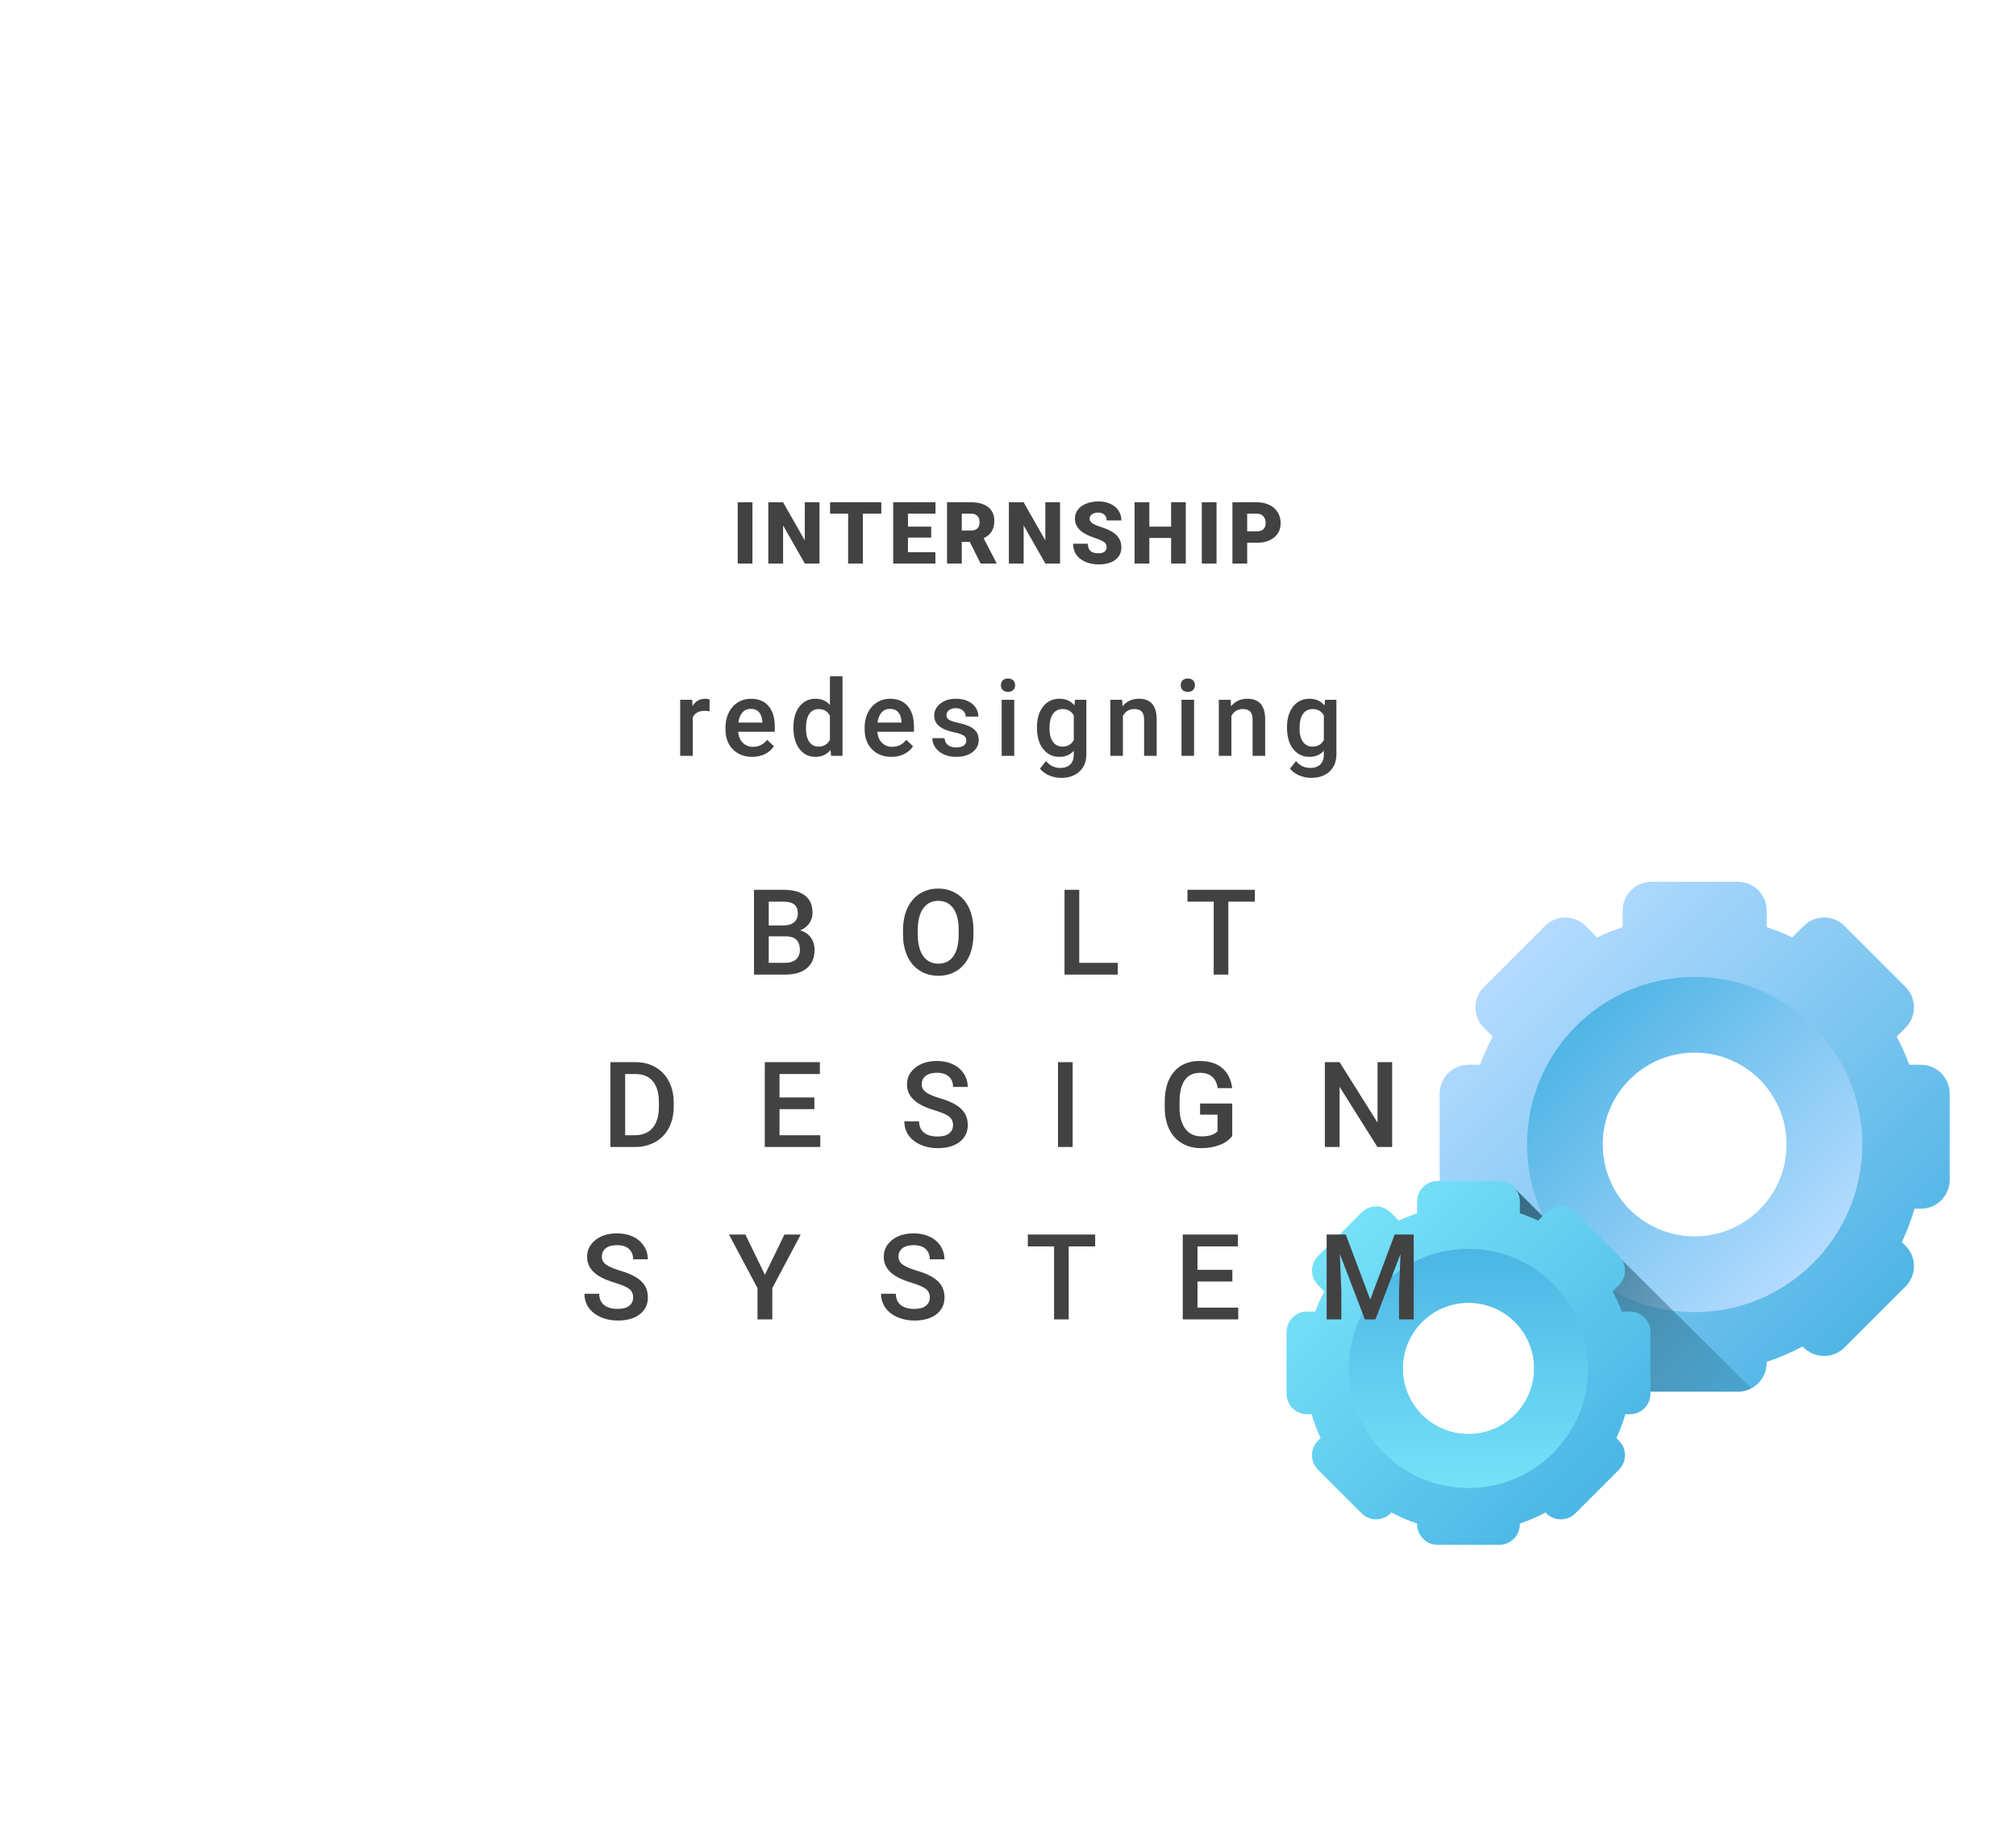 <svg width="304" height="278" viewBox="0 0 304 278" fill="none" xmlns="http://www.w3.org/2000/svg">
<g filter="url(#filter0_d)">
<rect x="4" width="296" height="270" rx="5" fill="white"/>
<g clip-path="url(#clip0)">
<path d="M289.656 156.596H287.915C287.37 155.131 286.733 153.712 286.003 152.349L287.342 151.01C289.038 149.314 289.038 146.565 287.342 144.869L278.13 135.656C276.434 133.96 273.685 133.96 271.989 135.656L270.261 137.384C269.015 136.796 267.726 136.283 266.403 135.845V133.343C266.403 130.944 264.459 129 262.06 129H249.032C246.634 129 244.689 130.944 244.689 133.343V135.845C243.367 136.283 242.078 136.796 240.831 137.384L239.104 135.656C237.408 133.96 234.658 133.96 232.962 135.656L223.75 144.869C222.054 146.565 222.054 149.314 223.75 151.01L225.09 152.349C224.36 153.712 223.722 155.131 223.177 156.596H221.436C219.038 156.596 217.094 158.54 217.094 160.938V173.966C217.094 176.365 219.038 178.309 221.436 178.309H222.398C222.905 180.046 223.543 181.728 224.304 183.341L223.75 183.895C222.054 185.591 222.054 188.34 223.75 190.036L232.963 199.248C234.658 200.944 237.408 200.944 239.104 199.248L239.27 199.083C240.994 200.006 242.806 200.784 244.69 201.408V201.562C244.69 203.96 246.634 205.905 249.032 205.905H262.061C264.459 205.905 266.403 203.961 266.403 201.562V201.408C268.287 200.784 270.099 200.006 271.824 199.083L271.989 199.248C273.685 200.944 276.435 200.944 278.131 199.248L287.343 190.036C289.039 188.34 289.039 185.591 287.343 183.895L286.789 183.341C287.55 181.728 288.188 180.046 288.695 178.309H289.657C292.055 178.309 293.999 176.365 293.999 173.966V160.938C293.999 158.54 292.055 156.596 289.656 156.596V156.596ZM255.546 182.507C247.879 182.507 241.665 176.293 241.665 168.626C241.665 160.959 247.879 154.745 255.546 154.745C263.213 154.745 269.427 160.959 269.427 168.626C269.427 176.293 263.213 182.507 255.546 182.507Z" fill="url(#paint0_linear)"/>
<path d="M255.547 193.902C269.507 193.902 280.821 182.587 280.821 168.628C280.821 154.668 269.507 143.354 255.547 143.354C241.588 143.354 230.273 154.668 230.273 168.627C230.273 182.587 241.587 193.902 255.547 193.902ZM255.547 154.747C263.214 154.747 269.428 160.961 269.428 168.628C269.428 176.295 263.214 182.509 255.547 182.509C247.88 182.509 241.666 176.294 241.666 168.628C241.666 160.961 247.88 154.747 255.547 154.747Z" fill="url(#paint1_linear)"/>
<path d="M249.035 205.905H262.063C262.794 205.905 263.482 205.723 264.086 205.404L237.555 179.069C236.345 177.859 234.579 177.859 233.369 179.069L232.812 179.626L228.643 175.469C228.084 174.657 227.149 174.516 226.088 174.516C226.088 174.516 217.123 174.464 217.148 174.629C217.468 176.713 219.267 178.308 221.439 178.308H222.401C222.908 180.046 223.546 181.728 224.307 183.34L223.753 183.894C222.058 185.59 222.058 188.34 223.753 190.036L232.966 199.248C234.662 200.944 237.411 200.944 239.107 199.248L239.273 199.082C240.997 200.006 242.81 200.784 244.693 201.407V201.562C244.693 203.96 246.637 205.905 249.035 205.905V205.905Z" fill="url(#paint2_linear)"/>
<path d="M245.778 193.815H244.535C244.147 192.77 243.692 191.757 243.171 190.785L244.127 189.829C245.337 188.619 245.337 186.657 244.127 185.447L237.553 178.873C236.343 177.663 234.381 177.663 233.171 178.873L231.938 180.106C231.048 179.686 230.129 179.32 229.185 179.007V177.222C229.185 175.51 227.798 174.123 226.086 174.123H216.79C215.078 174.123 213.691 175.51 213.691 177.222V179.007C212.747 179.32 211.828 179.686 210.938 180.106L209.705 178.873C208.495 177.663 206.533 177.663 205.323 178.873L198.749 185.447C197.539 186.657 197.539 188.619 198.749 189.829L199.705 190.785C199.185 191.757 198.73 192.77 198.341 193.815H197.098C195.387 193.815 194 195.202 194 196.913V206.21C194 207.921 195.387 209.308 197.099 209.308H197.785C198.147 210.548 198.602 211.748 199.145 212.899L198.75 213.294C197.539 214.504 197.539 216.466 198.75 217.676L205.323 224.25C206.534 225.46 208.495 225.46 209.705 224.25L209.824 224.132C211.054 224.791 212.347 225.346 213.691 225.791V225.901C213.691 227.613 215.079 229 216.79 229H226.086C227.798 229 229.185 227.613 229.185 225.901V225.791C230.529 225.346 231.823 224.791 233.053 224.132L233.171 224.25C234.381 225.46 236.343 225.46 237.553 224.25L244.127 217.676C245.337 216.466 245.337 214.504 244.127 213.294L243.732 212.899C244.275 211.748 244.73 210.548 245.092 209.308H245.778C247.489 209.308 248.877 207.921 248.877 206.21V196.913C248.876 195.202 247.489 193.815 245.778 193.815V193.815ZM221.438 212.304C215.967 212.304 211.533 207.87 211.533 202.399C211.533 196.928 215.967 192.494 221.438 192.494C226.909 192.494 231.343 196.928 231.343 202.399C231.343 207.87 226.909 212.304 221.438 212.304Z" fill="url(#paint3_linear)"/>
<path d="M234.19 189.648C227.146 182.604 215.729 182.604 208.685 189.648C201.642 196.692 201.641 208.109 208.685 215.153C215.729 222.196 227.146 222.196 234.19 215.153C241.233 208.109 241.233 196.692 234.19 189.648ZM214.433 209.404C210.565 205.536 210.565 199.265 214.433 195.397C218.302 191.528 224.573 191.528 228.441 195.397C232.31 199.265 232.31 205.536 228.441 209.404C224.573 213.273 218.302 213.273 214.433 209.404V209.404Z" fill="url(#paint4_linear)"/>
</g>
<path d="M106.996 103.281C106.746 103.24 106.489 103.219 106.223 103.219C105.353 103.219 104.767 103.552 104.465 104.219V110H102.567V101.547H104.379L104.426 102.492C104.885 101.758 105.52 101.391 106.332 101.391C106.603 101.391 106.827 101.427 107.004 101.5L106.996 103.281ZM113.442 110.156C112.239 110.156 111.262 109.779 110.512 109.023C109.768 108.263 109.395 107.253 109.395 105.992V105.758C109.395 104.914 109.557 104.161 109.88 103.5C110.208 102.833 110.666 102.315 111.255 101.945C111.843 101.576 112.499 101.391 113.223 101.391C114.374 101.391 115.262 101.758 115.887 102.492C116.518 103.227 116.833 104.266 116.833 105.609V106.375H111.309C111.367 107.073 111.598 107.625 112.005 108.031C112.416 108.438 112.932 108.641 113.551 108.641C114.421 108.641 115.13 108.289 115.676 107.586L116.7 108.562C116.361 109.068 115.908 109.461 115.341 109.742C114.778 110.018 114.145 110.156 113.442 110.156ZM113.216 102.914C112.695 102.914 112.273 103.096 111.95 103.461C111.632 103.826 111.429 104.333 111.341 104.984H114.958V104.844C114.916 104.208 114.747 103.729 114.45 103.406C114.153 103.078 113.742 102.914 113.216 102.914ZM119.638 105.711C119.638 104.409 119.94 103.365 120.544 102.578C121.148 101.786 121.958 101.391 122.974 101.391C123.87 101.391 124.593 101.703 125.146 102.328V98H127.044V110H125.325L125.231 109.125C124.664 109.812 123.906 110.156 122.958 110.156C121.968 110.156 121.166 109.758 120.552 108.961C119.942 108.164 119.638 107.081 119.638 105.711ZM121.536 105.875C121.536 106.734 121.7 107.406 122.028 107.891C122.362 108.37 122.833 108.609 123.442 108.609C124.218 108.609 124.786 108.263 125.146 107.57V103.961C124.797 103.284 124.234 102.945 123.458 102.945C122.843 102.945 122.37 103.19 122.036 103.68C121.703 104.164 121.536 104.896 121.536 105.875ZM134.427 110.156C133.224 110.156 132.247 109.779 131.497 109.023C130.753 108.263 130.38 107.253 130.38 105.992V105.758C130.38 104.914 130.542 104.161 130.865 103.5C131.193 102.833 131.651 102.315 132.24 101.945C132.828 101.576 133.484 101.391 134.208 101.391C135.359 101.391 136.247 101.758 136.872 102.492C137.503 103.227 137.818 104.266 137.818 105.609V106.375H132.294C132.352 107.073 132.583 107.625 132.99 108.031C133.401 108.438 133.917 108.641 134.536 108.641C135.406 108.641 136.115 108.289 136.661 107.586L137.685 108.562C137.346 109.068 136.893 109.461 136.326 109.742C135.763 110.018 135.13 110.156 134.427 110.156ZM134.201 102.914C133.68 102.914 133.258 103.096 132.935 103.461C132.617 103.826 132.414 104.333 132.326 104.984H135.943V104.844C135.901 104.208 135.732 103.729 135.435 103.406C135.138 103.078 134.727 102.914 134.201 102.914ZM145.716 107.703C145.716 107.365 145.576 107.107 145.295 106.93C145.019 106.753 144.558 106.596 143.912 106.461C143.266 106.326 142.727 106.154 142.295 105.945C141.347 105.487 140.873 104.823 140.873 103.953C140.873 103.224 141.18 102.615 141.795 102.125C142.409 101.635 143.19 101.391 144.138 101.391C145.149 101.391 145.964 101.641 146.584 102.141C147.209 102.641 147.521 103.289 147.521 104.086H145.623C145.623 103.721 145.487 103.419 145.216 103.18C144.946 102.935 144.586 102.812 144.138 102.812C143.722 102.812 143.381 102.909 143.115 103.102C142.855 103.294 142.724 103.552 142.724 103.875C142.724 104.167 142.847 104.393 143.091 104.555C143.336 104.716 143.831 104.88 144.576 105.047C145.321 105.208 145.904 105.404 146.326 105.633C146.753 105.857 147.068 106.128 147.271 106.445C147.48 106.763 147.584 107.148 147.584 107.602C147.584 108.362 147.269 108.979 146.638 109.453C146.008 109.922 145.183 110.156 144.162 110.156C143.469 110.156 142.852 110.031 142.31 109.781C141.769 109.531 141.347 109.188 141.045 108.75C140.743 108.312 140.591 107.841 140.591 107.336H142.435C142.461 107.784 142.631 108.13 142.943 108.375C143.256 108.615 143.67 108.734 144.185 108.734C144.685 108.734 145.065 108.641 145.326 108.453C145.586 108.26 145.716 108.01 145.716 107.703ZM152.943 110H151.045V101.547H152.943V110ZM150.928 99.352C150.928 99.06 151.019 98.818 151.201 98.625C151.389 98.432 151.654 98.336 151.998 98.336C152.342 98.336 152.607 98.432 152.795 98.625C152.982 98.818 153.076 99.06 153.076 99.352C153.076 99.638 152.982 99.878 152.795 100.07C152.607 100.258 152.342 100.352 151.998 100.352C151.654 100.352 151.389 100.258 151.201 100.07C151.019 99.878 150.928 99.638 150.928 99.352ZM156.366 105.711C156.366 104.398 156.673 103.352 157.287 102.57C157.907 101.784 158.728 101.391 159.748 101.391C160.712 101.391 161.47 101.727 162.022 102.398L162.108 101.547H163.819V109.742C163.819 110.852 163.472 111.727 162.78 112.367C162.092 113.008 161.162 113.328 159.991 113.328C159.371 113.328 158.764 113.198 158.17 112.938C157.582 112.682 157.134 112.346 156.826 111.93L157.725 110.789C158.308 111.482 159.027 111.828 159.881 111.828C160.511 111.828 161.009 111.656 161.373 111.312C161.738 110.974 161.92 110.474 161.92 109.812V109.242C161.373 109.852 160.644 110.156 159.733 110.156C158.743 110.156 157.933 109.763 157.303 108.977C156.678 108.19 156.366 107.102 156.366 105.711ZM158.256 105.875C158.256 106.724 158.428 107.393 158.772 107.883C159.121 108.367 159.603 108.609 160.217 108.609C160.983 108.609 161.55 108.281 161.92 107.625V103.906C161.561 103.266 160.998 102.945 160.233 102.945C159.608 102.945 159.121 103.193 158.772 103.688C158.428 104.182 158.256 104.911 158.256 105.875ZM169.217 101.547L169.272 102.523C169.897 101.768 170.717 101.391 171.733 101.391C173.493 101.391 174.389 102.398 174.421 104.414V110H172.522V104.523C172.522 103.987 172.405 103.591 172.171 103.336C171.941 103.076 171.564 102.945 171.038 102.945C170.272 102.945 169.702 103.292 169.327 103.984V110H167.428V101.547H169.217ZM180.062 110H178.163V101.547H180.062V110ZM178.046 99.352C178.046 99.06 178.137 98.818 178.319 98.625C178.507 98.432 178.772 98.336 179.116 98.336C179.46 98.336 179.726 98.432 179.913 98.625C180.101 98.818 180.194 99.06 180.194 99.352C180.194 99.638 180.101 99.878 179.913 100.07C179.726 100.258 179.46 100.352 179.116 100.352C178.772 100.352 178.507 100.258 178.319 100.07C178.137 99.878 178.046 99.638 178.046 99.352ZM185.577 101.547L185.632 102.523C186.257 101.768 187.077 101.391 188.093 101.391C189.853 101.391 190.749 102.398 190.781 104.414V110H188.882V104.523C188.882 103.987 188.765 103.591 188.531 103.336C188.301 103.076 187.924 102.945 187.398 102.945C186.632 102.945 186.062 103.292 185.687 103.984V110H183.788V101.547H185.577ZM194.07 105.711C194.07 104.398 194.377 103.352 194.992 102.57C195.612 101.784 196.432 101.391 197.453 101.391C198.416 101.391 199.174 101.727 199.726 102.398L199.812 101.547H201.523V109.742C201.523 110.852 201.177 111.727 200.484 112.367C199.797 113.008 198.867 113.328 197.695 113.328C197.075 113.328 196.468 113.198 195.875 112.938C195.286 112.682 194.838 112.346 194.531 111.93L195.429 110.789C196.013 111.482 196.731 111.828 197.586 111.828C198.216 111.828 198.713 111.656 199.078 111.312C199.442 110.974 199.625 110.474 199.625 109.812V109.242C199.078 109.852 198.349 110.156 197.437 110.156C196.448 110.156 195.638 109.763 195.007 108.977C194.382 108.19 194.07 107.102 194.07 105.711ZM195.961 105.875C195.961 106.724 196.132 107.393 196.476 107.883C196.825 108.367 197.307 108.609 197.922 108.609C198.687 108.609 199.255 108.281 199.625 107.625V103.906C199.265 103.266 198.703 102.945 197.937 102.945C197.312 102.945 196.825 103.193 196.476 103.688C196.132 104.182 195.961 104.911 195.961 105.875Z" fill="#424242"/>
<path d="M113.699 143V130.203H118.084C119.532 130.203 120.633 130.493 121.389 131.073C122.145 131.653 122.523 132.518 122.523 133.666C122.523 134.252 122.365 134.779 122.048 135.248C121.732 135.717 121.269 136.08 120.659 136.338C121.351 136.525 121.884 136.88 122.259 137.401C122.64 137.917 122.83 138.538 122.83 139.265C122.83 140.466 122.444 141.389 121.67 142.033C120.903 142.678 119.801 143 118.366 143H113.699ZM115.922 137.226V141.225H118.392C119.089 141.225 119.634 141.052 120.027 140.706C120.419 140.36 120.616 139.88 120.616 139.265C120.616 137.935 119.936 137.255 118.576 137.226H115.922ZM115.922 135.591H118.102C118.793 135.591 119.332 135.436 119.719 135.125C120.112 134.809 120.308 134.363 120.308 133.789C120.308 133.156 120.126 132.699 119.763 132.418C119.406 132.137 118.846 131.996 118.084 131.996H115.922V135.591ZM146.787 136.936C146.787 138.189 146.57 139.291 146.136 140.24C145.703 141.184 145.082 141.91 144.273 142.42C143.47 142.924 142.545 143.176 141.496 143.176C140.459 143.176 139.533 142.924 138.719 142.42C137.91 141.91 137.283 141.187 136.838 140.249C136.398 139.312 136.176 138.23 136.17 137.006V136.285C136.17 135.037 136.389 133.936 136.829 132.98C137.274 132.025 137.898 131.296 138.701 130.792C139.51 130.282 140.435 130.027 141.478 130.027C142.521 130.027 143.444 130.279 144.247 130.783C145.055 131.281 145.679 132.002 146.119 132.945C146.558 133.883 146.781 134.976 146.787 136.224V136.936ZM144.563 136.268C144.563 134.85 144.294 133.763 143.755 133.007C143.221 132.251 142.463 131.873 141.478 131.873C140.517 131.873 139.764 132.251 139.219 133.007C138.68 133.757 138.405 134.82 138.393 136.197V136.936C138.393 138.342 138.666 139.429 139.211 140.196C139.761 140.964 140.523 141.348 141.496 141.348C142.48 141.348 143.236 140.973 143.763 140.223C144.297 139.473 144.563 138.377 144.563 136.936V136.268ZM162.745 141.225H168.555V143H160.522V130.203H162.745V141.225ZM189.216 131.996H185.225V143H183.019V131.996H179.064V130.203H189.216V131.996ZM92.045 169V156.203H95.824C96.955 156.203 97.957 156.455 98.83 156.959C99.709 157.463 100.388 158.178 100.869 159.104C101.349 160.029 101.59 161.09 101.59 162.285V162.927C101.59 164.14 101.346 165.206 100.86 166.126C100.38 167.046 99.691 167.755 98.795 168.253C97.904 168.751 96.882 169 95.727 169H92.045ZM94.268 157.996V167.225H95.719C96.885 167.225 97.778 166.861 98.399 166.135C99.026 165.402 99.346 164.354 99.357 162.988V162.276C99.357 160.888 99.055 159.827 98.452 159.095C97.848 158.362 96.972 157.996 95.824 157.996H94.268ZM122.804 163.287H117.548V167.225H123.692V169H115.324V156.203H123.63V157.996H117.548V161.529H122.804V163.287ZM143.711 165.704C143.711 165.142 143.511 164.708 143.113 164.403C142.72 164.099 142.009 163.791 140.977 163.48C139.946 163.17 139.126 162.824 138.516 162.443C137.35 161.711 136.767 160.756 136.767 159.578C136.767 158.547 137.186 157.697 138.024 157.029C138.868 156.361 139.961 156.027 141.302 156.027C142.193 156.027 142.987 156.191 143.684 156.52C144.382 156.848 144.929 157.316 145.328 157.926C145.726 158.529 145.926 159.2 145.926 159.938H143.711C143.711 159.271 143.5 158.749 143.078 158.374C142.662 157.993 142.064 157.803 141.285 157.803C140.558 157.803 139.993 157.958 139.589 158.269C139.19 158.579 138.991 159.013 138.991 159.569C138.991 160.038 139.208 160.431 139.641 160.747C140.075 161.058 140.79 161.362 141.786 161.661C142.782 161.954 143.582 162.291 144.185 162.672C144.789 163.047 145.231 163.48 145.512 163.973C145.794 164.459 145.934 165.03 145.934 165.687C145.934 166.753 145.524 167.603 144.704 168.235C143.889 168.862 142.782 169.176 141.382 169.176C140.456 169.176 139.603 169.006 138.824 168.666C138.051 168.32 137.447 167.846 137.013 167.242C136.586 166.639 136.372 165.936 136.372 165.133H138.595C138.595 165.859 138.836 166.422 139.316 166.82C139.797 167.219 140.485 167.418 141.382 167.418C142.155 167.418 142.735 167.263 143.122 166.952C143.514 166.636 143.711 166.22 143.711 165.704ZM161.752 169H159.537V156.203H161.752V169ZM185.814 167.339C185.351 167.942 184.71 168.399 183.889 168.71C183.069 169.021 182.137 169.176 181.094 169.176C180.022 169.176 179.073 168.933 178.247 168.446C177.421 167.96 176.782 167.266 176.331 166.363C175.885 165.455 175.654 164.397 175.636 163.19V162.188C175.636 160.255 176.099 158.746 177.025 157.662C177.951 156.572 179.243 156.027 180.901 156.027C182.325 156.027 183.456 156.379 184.294 157.082C185.132 157.785 185.635 158.799 185.805 160.123H183.626C183.38 158.582 182.486 157.812 180.945 157.812C179.949 157.812 179.19 158.172 178.669 158.893C178.153 159.607 177.886 160.659 177.869 162.048V163.032C177.869 164.415 178.159 165.49 178.739 166.258C179.325 167.02 180.136 167.4 181.174 167.4C182.31 167.4 183.119 167.143 183.599 166.627V164.122H180.963V162.435H185.814V167.339ZM209.929 169H207.705L202.001 159.921V169H199.778V156.203H202.001L207.723 165.317V156.203H209.929V169ZM95.472 191.704C95.472 191.142 95.273 190.708 94.875 190.403C94.482 190.099 93.77 189.791 92.739 189.48C91.708 189.17 90.888 188.824 90.278 188.443C89.112 187.711 88.529 186.756 88.529 185.578C88.529 184.547 88.948 183.697 89.786 183.029C90.63 182.361 91.722 182.027 93.064 182.027C93.955 182.027 94.749 182.191 95.446 182.52C96.143 182.848 96.691 183.316 97.09 183.926C97.488 184.529 97.687 185.2 97.687 185.938H95.472C95.472 185.271 95.261 184.749 94.84 184.374C94.424 183.993 93.826 183.803 93.047 183.803C92.32 183.803 91.755 183.958 91.35 184.269C90.952 184.579 90.753 185.013 90.753 185.569C90.753 186.038 90.969 186.431 91.403 186.747C91.837 187.058 92.552 187.362 93.548 187.661C94.544 187.954 95.344 188.291 95.947 188.672C96.551 189.047 96.993 189.48 97.274 189.973C97.555 190.459 97.696 191.03 97.696 191.687C97.696 192.753 97.286 193.603 96.466 194.235C95.651 194.862 94.544 195.176 93.143 195.176C92.218 195.176 91.365 195.006 90.586 194.666C89.812 194.32 89.209 193.846 88.775 193.242C88.347 192.639 88.134 191.936 88.134 191.133H90.357C90.357 191.859 90.597 192.422 91.078 192.82C91.558 193.219 92.247 193.418 93.143 193.418C93.917 193.418 94.497 193.263 94.884 192.952C95.276 192.636 95.472 192.22 95.472 191.704ZM115.342 188.268L118.286 182.203H120.747L116.458 190.289V195H114.226V190.289L109.928 182.203H112.398L115.342 188.268ZM140.204 191.704C140.204 191.142 140.005 190.708 139.606 190.403C139.214 190.099 138.502 189.791 137.47 189.48C136.439 189.17 135.619 188.824 135.01 188.443C133.844 187.711 133.261 186.756 133.261 185.578C133.261 184.547 133.679 183.697 134.517 183.029C135.361 182.361 136.454 182.027 137.796 182.027C138.686 182.027 139.48 182.191 140.177 182.52C140.875 182.848 141.423 183.316 141.821 183.926C142.219 184.529 142.419 185.2 142.419 185.938H140.204C140.204 185.271 139.993 184.749 139.571 184.374C139.155 183.993 138.557 183.803 137.778 183.803C137.052 183.803 136.486 183.958 136.082 184.269C135.683 184.579 135.484 185.013 135.484 185.569C135.484 186.038 135.701 186.431 136.135 186.747C136.568 187.058 137.283 187.362 138.279 187.661C139.275 187.954 140.075 188.291 140.678 188.672C141.282 189.047 141.724 189.48 142.006 189.973C142.287 190.459 142.427 191.03 142.427 191.687C142.427 192.753 142.017 193.603 141.197 194.235C140.383 194.862 139.275 195.176 137.875 195.176C136.949 195.176 136.096 195.006 135.317 194.666C134.544 194.32 133.94 193.846 133.507 193.242C133.079 192.639 132.865 191.936 132.865 191.133H135.089C135.089 191.859 135.329 192.422 135.809 192.82C136.29 193.219 136.978 193.418 137.875 193.418C138.648 193.418 139.228 193.263 139.615 192.952C140.008 192.636 140.204 192.22 140.204 191.704ZM165.145 183.996H161.155V195H158.948V183.996H154.993V182.203H165.145V183.996ZM185.832 189.287H180.576V193.225H186.719V195H178.352V182.203H186.658V183.996H180.576V187.529H185.832V189.287ZM202.933 182.203L206.624 192.012L210.307 182.203H213.181V195H210.966V190.781L211.186 185.139L207.406 195H205.816L202.045 185.147L202.265 190.781V195H200.05V182.203H202.933Z" fill="#424242"/>
<path d="M113.463 81H111.241V71.758H113.463V81ZM123.576 81H121.36L118.085 75.249V81H115.857V71.758H118.085L121.354 77.509V71.758H123.576V81ZM132.895 73.478H130.121V81H127.893V73.478H125.17V71.758H132.895V73.478ZM140.418 77.084H136.914V79.286H141.052V81H134.686V71.758H141.065V73.478H136.914V75.427H140.418V77.084ZM146.239 77.737H145.033V81H142.805V71.758H146.442C147.538 71.758 148.395 72.001 149.013 72.488C149.631 72.974 149.94 73.662 149.94 74.551C149.94 75.194 149.809 75.727 149.546 76.15C149.288 76.574 148.882 76.916 148.327 77.179L150.257 80.905V81H147.87L146.239 77.737ZM145.033 76.017H146.442C146.865 76.017 147.183 75.907 147.394 75.687C147.61 75.463 147.718 75.152 147.718 74.754C147.718 74.356 147.61 74.045 147.394 73.821C147.179 73.592 146.861 73.478 146.442 73.478H145.033V76.017ZM159.849 81H157.634L154.359 75.249V81H152.131V71.758H154.359L157.628 77.509V71.758H159.849V81ZM166.871 78.543C166.871 78.218 166.754 77.964 166.521 77.782C166.293 77.6 165.889 77.412 165.309 77.217C164.729 77.022 164.255 76.834 163.887 76.652C162.69 76.064 162.091 75.255 162.091 74.227C162.091 73.715 162.239 73.264 162.535 72.875C162.836 72.481 163.259 72.177 163.805 71.961C164.351 71.741 164.964 71.631 165.645 71.631C166.31 71.631 166.904 71.749 167.429 71.986C167.958 72.223 168.369 72.562 168.661 73.002C168.953 73.438 169.099 73.937 169.099 74.5H166.877C166.877 74.123 166.76 73.831 166.528 73.624C166.299 73.417 165.988 73.313 165.595 73.313C165.197 73.313 164.882 73.402 164.649 73.58C164.42 73.753 164.306 73.975 164.306 74.246C164.306 74.483 164.433 74.699 164.687 74.894C164.941 75.084 165.387 75.283 166.026 75.49C166.665 75.693 167.19 75.913 167.601 76.15C168.599 76.726 169.099 77.519 169.099 78.531C169.099 79.339 168.794 79.974 168.184 80.435C167.575 80.896 166.739 81.127 165.677 81.127C164.928 81.127 164.249 80.994 163.64 80.727C163.034 80.456 162.577 80.088 162.268 79.623C161.964 79.153 161.811 78.613 161.811 78.004H164.046C164.046 78.499 164.173 78.865 164.427 79.102C164.685 79.335 165.102 79.451 165.677 79.451C166.045 79.451 166.335 79.373 166.547 79.216C166.763 79.055 166.871 78.831 166.871 78.543ZM178.811 81H176.596V77.141H173.314V81H171.086V71.758H173.314V75.427H176.596V71.758H178.811V81ZM183.446 81H181.224V71.758H183.446V81ZM188.068 77.864V81H185.84V71.758H189.528C190.234 71.758 190.858 71.889 191.4 72.151C191.946 72.409 192.367 72.78 192.663 73.262C192.964 73.74 193.114 74.284 193.114 74.894C193.114 75.795 192.79 76.516 192.143 77.058C191.5 77.596 190.615 77.864 189.49 77.864H188.068ZM188.068 76.144H189.528C189.959 76.144 190.287 76.036 190.511 75.82C190.74 75.605 190.854 75.3 190.854 74.906C190.854 74.475 190.738 74.13 190.505 73.872C190.272 73.613 189.955 73.482 189.553 73.478H188.068V76.144Z" fill="#424242"/>
</g>
<defs>
<filter id="filter0_d" x="0" y="0" width="304" height="278" filterUnits="userSpaceOnUse" color-interpolation-filters="sRGB">
<feFlood flood-opacity="0" result="BackgroundImageFix"/>
<feColorMatrix in="SourceAlpha" type="matrix" values="0 0 0 0 0 0 0 0 0 0 0 0 0 0 0 0 0 0 127 0"/>
<feOffset dy="4"/>
<feGaussianBlur stdDeviation="2"/>
<feColorMatrix type="matrix" values="0 0 0 0 0 0 0 0 0 0 0 0 0 0 0 0 0 0 0.25 0"/>
<feBlend mode="normal" in2="BackgroundImageFix" result="effect1_dropShadow"/>
<feBlend mode="normal" in="SourceGraphic" in2="effect1_dropShadow" result="shape"/>
</filter>
<linearGradient id="paint0_linear" x1="227.883" y1="139.789" x2="287.033" y2="198.94" gradientUnits="userSpaceOnUse">
<stop stop-color="#B5DBFF"/>
<stop offset="1" stop-color="#48B2E3"/>
</linearGradient>
<linearGradient id="paint1_linear" x1="273.73" y1="186.811" x2="234.851" y2="147.931" gradientUnits="userSpaceOnUse">
<stop stop-color="#B5DBFF"/>
<stop offset="1" stop-color="#48B2E3"/>
</linearGradient>
<linearGradient id="paint2_linear" x1="269.11" y1="222.911" x2="201.81" y2="155.61" gradientUnits="userSpaceOnUse">
<stop stop-color="#07485E" stop-opacity="0"/>
<stop offset="0.333" stop-color="#063F52" stop-opacity="0.333"/>
<stop offset="0.936" stop-color="#032632" stop-opacity="0.936"/>
<stop offset="1" stop-color="#03232E"/>
</linearGradient>
<linearGradient id="paint3_linear" x1="201.699" y1="181.822" x2="243.906" y2="224.03" gradientUnits="userSpaceOnUse">
<stop stop-color="#76E2F8"/>
<stop offset="1" stop-color="#48B2E3"/>
</linearGradient>
<linearGradient id="paint4_linear" x1="221.437" y1="220.762" x2="221.437" y2="181.534" gradientUnits="userSpaceOnUse">
<stop stop-color="#76E2F8"/>
<stop offset="1" stop-color="#48B2E3"/>
</linearGradient>
<clipPath id="clip0">
<rect width="100" height="100" fill="white" transform="translate(194 129)"/>
</clipPath>
</defs>
</svg>
